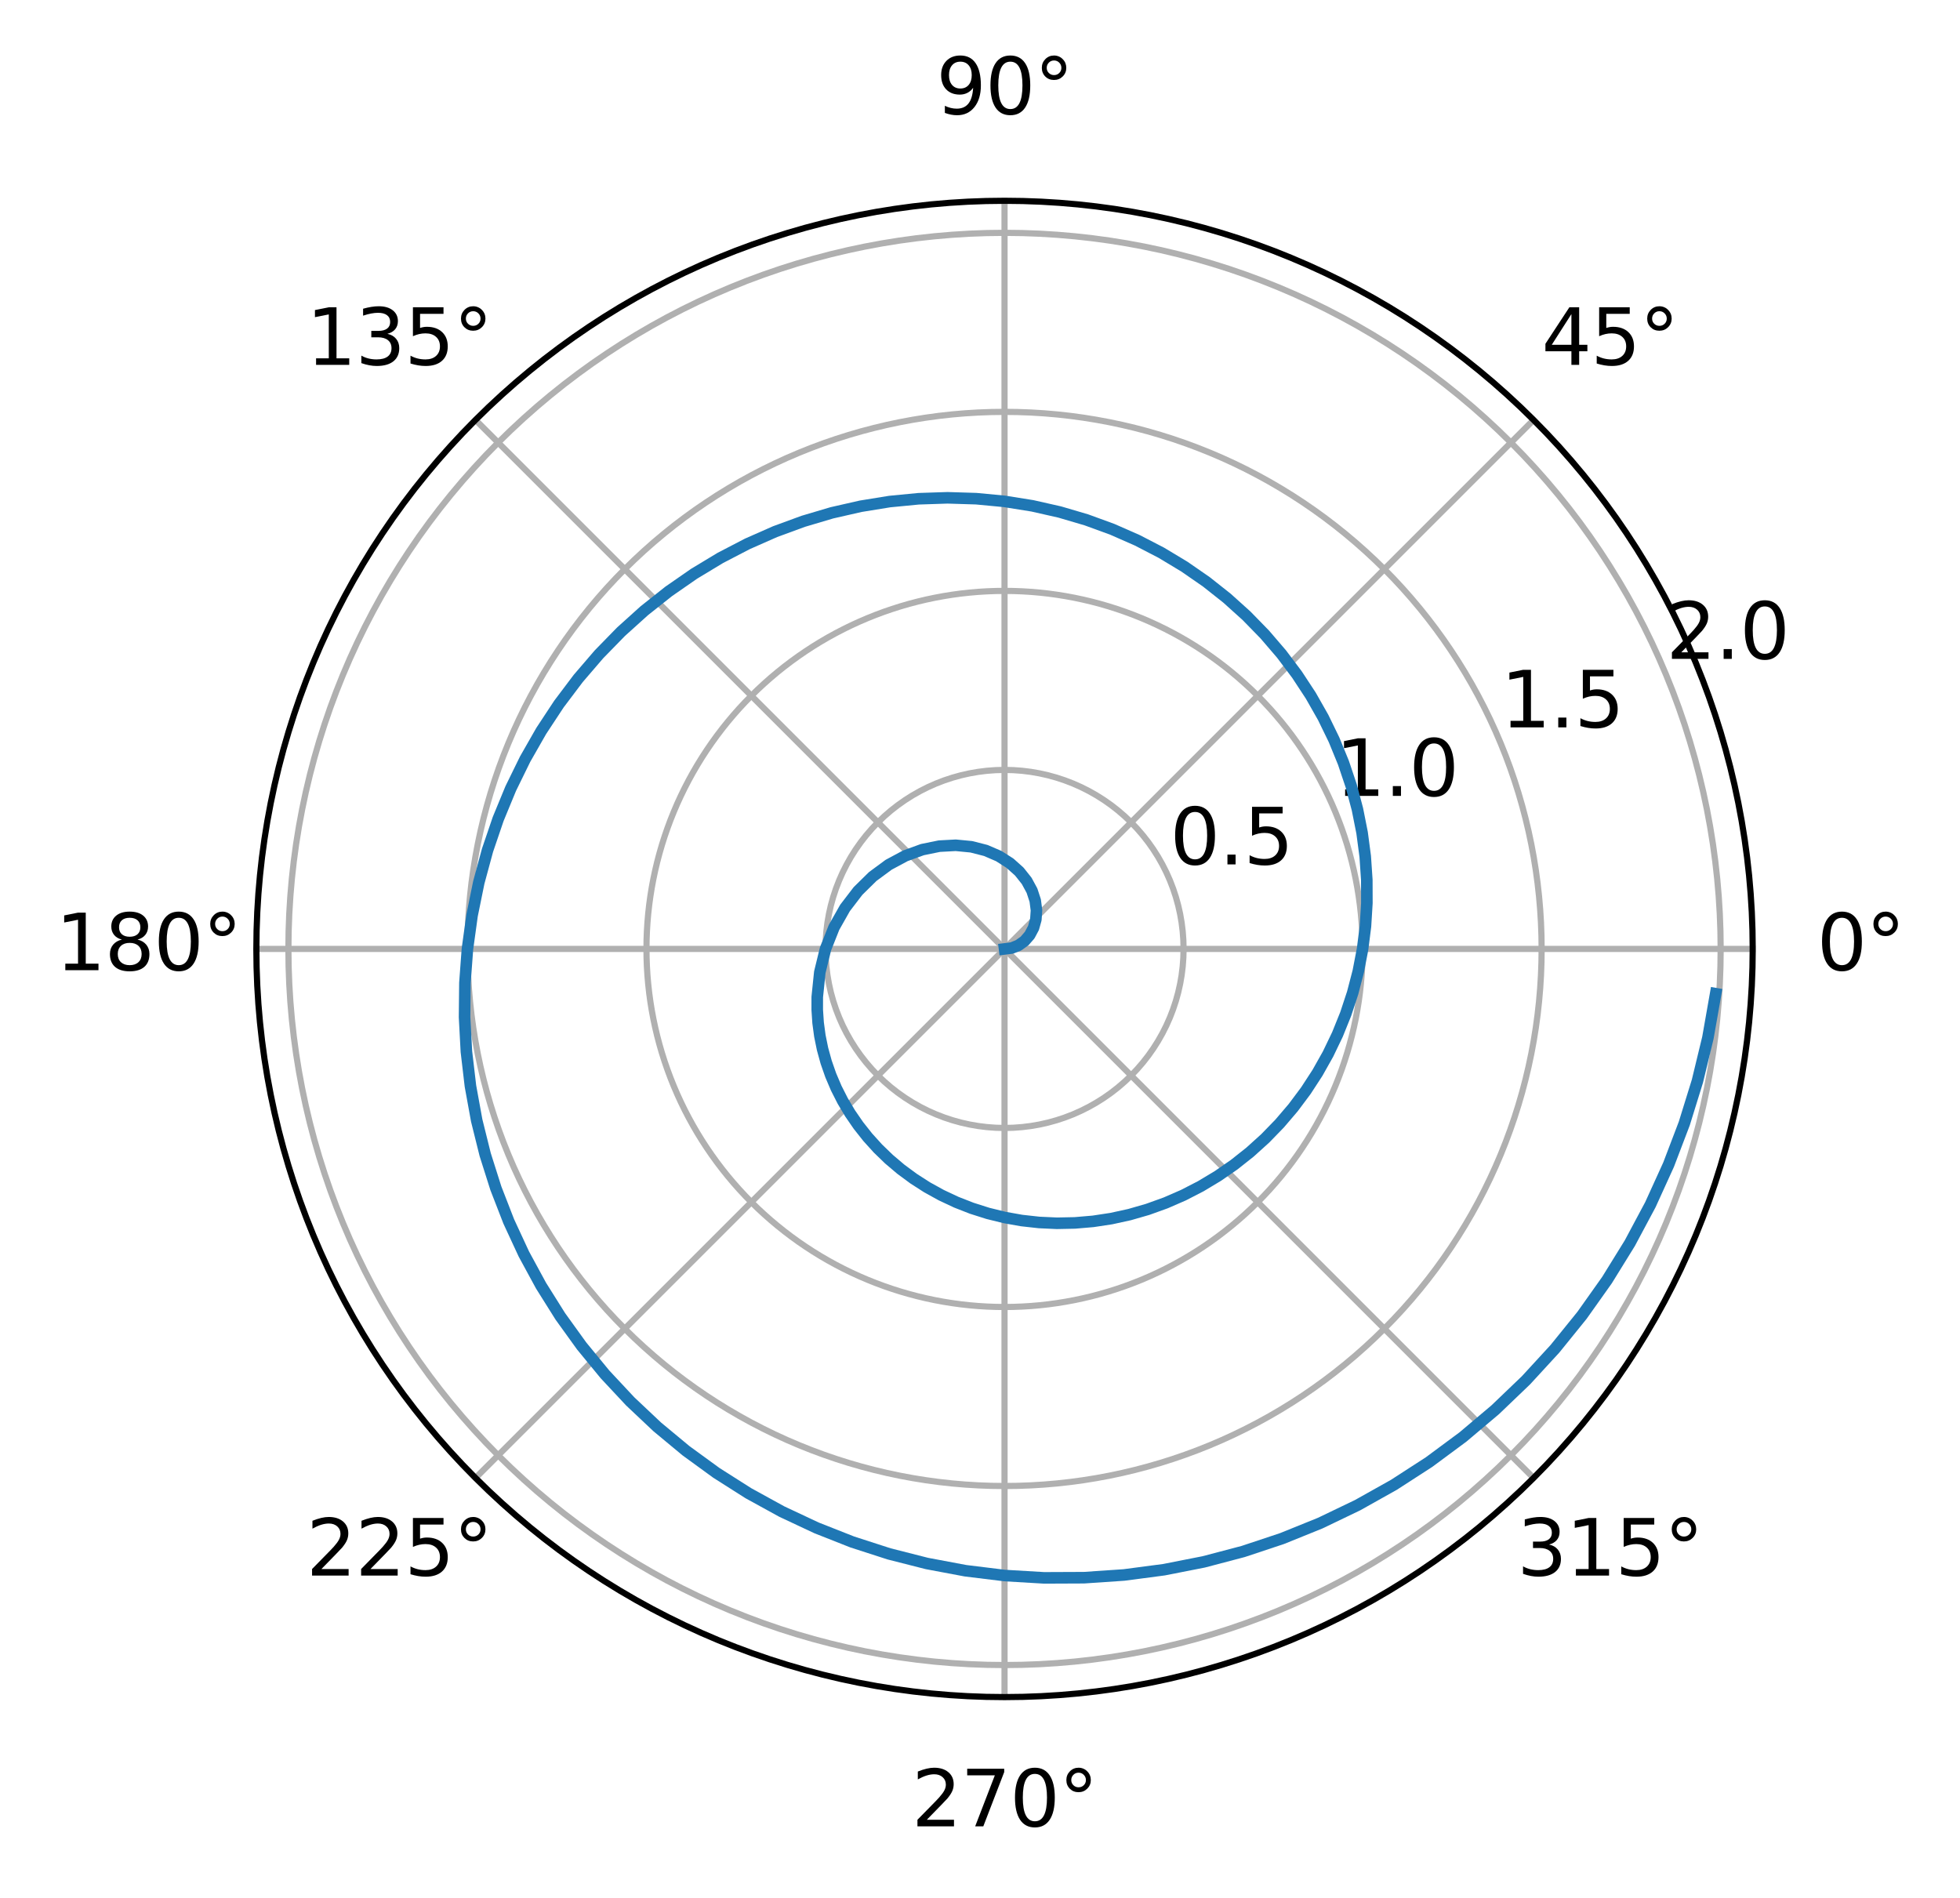<?xml version="1.0" encoding="utf-8" standalone="no"?>
<!DOCTYPE svg PUBLIC "-//W3C//DTD SVG 1.1//EN"
  "http://www.w3.org/Graphics/SVG/1.1/DTD/svg11.dtd">
<svg xmlns:xlink="http://www.w3.org/1999/xlink" width="254.165pt" height="246.118pt" viewBox="0 0 254.165 246.118" xmlns="http://www.w3.org/2000/svg" version="1.1">
 <defs>
  <style type="text/css">*{stroke-linejoin: round; stroke-linecap: butt}</style>
 </defs>
 <g id="figure_1">
  <g id="patch_1">
   <path d="M 0 246.118 
L 254.165 246.118 
L 254.165 0 
L 0 0 
z
" style="fill: #ffffff"/>
  </g>
  <g id="axes_1">
   <g id="patch_2">
    <path d="M 227.284 123.059 
C 227.284 110.319 224.774 97.702 219.899 85.931 
C 215.023 74.16 207.876 63.464 198.867 54.456 
C 189.858 45.447 179.162 38.3 167.392 33.424 
C 155.621 28.549 143.004 26.039 130.264 26.039 
C 117.523 26.039 104.907 28.549 93.136 33.424 
C 81.365 38.3 70.669 45.447 61.66 54.456 
C 52.651 63.464 45.505 74.16 40.629 85.931 
C 35.753 97.702 33.244 110.319 33.244 123.059 
C 33.244 135.8 35.753 148.416 40.629 160.187 
C 45.505 171.958 52.651 182.654 61.66 191.663 
C 70.669 200.671 81.365 207.818 93.136 212.694 
C 104.907 217.569 117.523 220.079 130.264 220.079 
C 143.004 220.079 155.621 217.569 167.392 212.694 
C 179.162 207.818 189.858 200.671 198.867 191.663 
C 207.876 182.654 215.023 171.958 219.899 160.187 
C 224.774 148.416 227.284 135.8 227.284 123.059 
M 130.264 123.059 
C 130.264 123.059 130.264 123.059 130.264 123.059 
C 130.264 123.059 130.264 123.059 130.264 123.059 
C 130.264 123.059 130.264 123.059 130.264 123.059 
C 130.264 123.059 130.264 123.059 130.264 123.059 
C 130.264 123.059 130.264 123.059 130.264 123.059 
C 130.264 123.059 130.264 123.059 130.264 123.059 
C 130.264 123.059 130.264 123.059 130.264 123.059 
C 130.264 123.059 130.264 123.059 130.264 123.059 
C 130.264 123.059 130.264 123.059 130.264 123.059 
C 130.264 123.059 130.264 123.059 130.264 123.059 
C 130.264 123.059 130.264 123.059 130.264 123.059 
C 130.264 123.059 130.264 123.059 130.264 123.059 
C 130.264 123.059 130.264 123.059 130.264 123.059 
C 130.264 123.059 130.264 123.059 130.264 123.059 
C 130.264 123.059 130.264 123.059 130.264 123.059 
C 130.264 123.059 130.264 123.059 130.264 123.059 
z
" style="fill: #ffffff"/>
   </g>
   <g id="matplotlib.axis_1">
    <g id="xtick_1">
     <g id="line2d_1">
      <path d="M 130.264 123.059 
L 227.284 123.059 
" clip-path="url(#p56ba5d4bee)" style="fill: none; stroke: #b0b0b0; stroke-width: 0.8; stroke-linecap: square"/>
     </g>
     <g id="text_1">
      <!-- 0° -->
      <g transform="translate(235.602 125.818) scale(0.1 -0.1)">
       <defs>
        <path id="DejaVuSans-30" d="M 2034 4250 
Q 1547 4250 1301 3770 
Q 1056 3291 1056 2328 
Q 1056 1369 1301 889 
Q 1547 409 2034 409 
Q 2525 409 2770 889 
Q 3016 1369 3016 2328 
Q 3016 3291 2770 3770 
Q 2525 4250 2034 4250 
z
M 2034 4750 
Q 2819 4750 3233 4129 
Q 3647 3509 3647 2328 
Q 3647 1150 3233 529 
Q 2819 -91 2034 -91 
Q 1250 -91 836 529 
Q 422 1150 422 2328 
Q 422 3509 836 4129 
Q 1250 4750 2034 4750 
z
" transform="scale(0.016)"/>
        <path id="DejaVuSans-b0" d="M 1600 4347 
Q 1350 4347 1178 4173 
Q 1006 4000 1006 3750 
Q 1006 3503 1178 3333 
Q 1350 3163 1600 3163 
Q 1850 3163 2022 3333 
Q 2194 3503 2194 3750 
Q 2194 3997 2020 4172 
Q 1847 4347 1600 4347 
z
M 1600 4750 
Q 1800 4750 1984 4673 
Q 2169 4597 2303 4453 
Q 2447 4313 2519 4134 
Q 2591 3956 2591 3750 
Q 2591 3338 2302 3052 
Q 2013 2766 1594 2766 
Q 1172 2766 890 3047 
Q 609 3328 609 3750 
Q 609 4169 896 4459 
Q 1184 4750 1600 4750 
z
" transform="scale(0.016)"/>
       </defs>
       <use xlink:href="#DejaVuSans-30"/>
       <use xlink:href="#DejaVuSans-b0" x="63.623"/>
      </g>
     </g>
    </g>
    <g id="xtick_2">
     <g id="line2d_2">
      <path d="M 130.264 123.059 
L 198.867 54.456 
" clip-path="url(#p56ba5d4bee)" style="fill: none; stroke: #b0b0b0; stroke-width: 0.8; stroke-linecap: square"/>
     </g>
     <g id="text_2">
      <!-- 45° -->
      <g transform="translate(199.904 47.315) scale(0.1 -0.1)">
       <defs>
        <path id="DejaVuSans-34" d="M 2419 4116 
L 825 1625 
L 2419 1625 
L 2419 4116 
z
M 2253 4666 
L 3047 4666 
L 3047 1625 
L 3713 1625 
L 3713 1100 
L 3047 1100 
L 3047 0 
L 2419 0 
L 2419 1100 
L 313 1100 
L 313 1709 
L 2253 4666 
z
" transform="scale(0.016)"/>
        <path id="DejaVuSans-35" d="M 691 4666 
L 3169 4666 
L 3169 4134 
L 1269 4134 
L 1269 2991 
Q 1406 3038 1543 3061 
Q 1681 3084 1819 3084 
Q 2600 3084 3056 2656 
Q 3513 2228 3513 1497 
Q 3513 744 3044 326 
Q 2575 -91 1722 -91 
Q 1428 -91 1123 -41 
Q 819 9 494 109 
L 494 744 
Q 775 591 1075 516 
Q 1375 441 1709 441 
Q 2250 441 2565 725 
Q 2881 1009 2881 1497 
Q 2881 1984 2565 2268 
Q 2250 2553 1709 2553 
Q 1456 2553 1204 2497 
Q 953 2441 691 2322 
L 691 4666 
z
" transform="scale(0.016)"/>
       </defs>
       <use xlink:href="#DejaVuSans-34"/>
       <use xlink:href="#DejaVuSans-35" x="63.623"/>
       <use xlink:href="#DejaVuSans-b0" x="127.246"/>
      </g>
     </g>
    </g>
    <g id="xtick_3">
     <g id="line2d_3">
      <path d="M 130.264 123.059 
L 130.264 26.039 
" clip-path="url(#p56ba5d4bee)" style="fill: none; stroke: #b0b0b0; stroke-width: 0.8; stroke-linecap: square"/>
     </g>
     <g id="text_3">
      <!-- 90° -->
      <g transform="translate(121.401 14.798) scale(0.1 -0.1)">
       <defs>
        <path id="DejaVuSans-39" d="M 703 97 
L 703 672 
Q 941 559 1184 500 
Q 1428 441 1663 441 
Q 2288 441 2617 861 
Q 2947 1281 2994 2138 
Q 2813 1869 2534 1725 
Q 2256 1581 1919 1581 
Q 1219 1581 811 2004 
Q 403 2428 403 3163 
Q 403 3881 828 4315 
Q 1253 4750 1959 4750 
Q 2769 4750 3195 4129 
Q 3622 3509 3622 2328 
Q 3622 1225 3098 567 
Q 2575 -91 1691 -91 
Q 1453 -91 1209 -44 
Q 966 3 703 97 
z
M 1959 2075 
Q 2384 2075 2632 2365 
Q 2881 2656 2881 3163 
Q 2881 3666 2632 3958 
Q 2384 4250 1959 4250 
Q 1534 4250 1286 3958 
Q 1038 3666 1038 3163 
Q 1038 2656 1286 2365 
Q 1534 2075 1959 2075 
z
" transform="scale(0.016)"/>
       </defs>
       <use xlink:href="#DejaVuSans-39"/>
       <use xlink:href="#DejaVuSans-30" x="63.623"/>
       <use xlink:href="#DejaVuSans-b0" x="127.246"/>
      </g>
     </g>
    </g>
    <g id="xtick_4">
     <g id="line2d_4">
      <path d="M 130.264 123.059 
L 61.66 54.456 
" clip-path="url(#p56ba5d4bee)" style="fill: none; stroke: #b0b0b0; stroke-width: 0.8; stroke-linecap: square"/>
     </g>
     <g id="text_4">
      <!-- 135° -->
      <g transform="translate(39.717 47.315) scale(0.1 -0.1)">
       <defs>
        <path id="DejaVuSans-31" d="M 794 531 
L 1825 531 
L 1825 4091 
L 703 3866 
L 703 4441 
L 1819 4666 
L 2450 4666 
L 2450 531 
L 3481 531 
L 3481 0 
L 794 0 
L 794 531 
z
" transform="scale(0.016)"/>
        <path id="DejaVuSans-33" d="M 2597 2516 
Q 3050 2419 3304 2112 
Q 3559 1806 3559 1356 
Q 3559 666 3084 287 
Q 2609 -91 1734 -91 
Q 1441 -91 1130 -33 
Q 819 25 488 141 
L 488 750 
Q 750 597 1062 519 
Q 1375 441 1716 441 
Q 2309 441 2620 675 
Q 2931 909 2931 1356 
Q 2931 1769 2642 2001 
Q 2353 2234 1838 2234 
L 1294 2234 
L 1294 2753 
L 1863 2753 
Q 2328 2753 2575 2939 
Q 2822 3125 2822 3475 
Q 2822 3834 2567 4026 
Q 2313 4219 1838 4219 
Q 1578 4219 1281 4162 
Q 984 4106 628 3988 
L 628 4550 
Q 988 4650 1302 4700 
Q 1616 4750 1894 4750 
Q 2613 4750 3031 4423 
Q 3450 4097 3450 3541 
Q 3450 3153 3228 2886 
Q 3006 2619 2597 2516 
z
" transform="scale(0.016)"/>
       </defs>
       <use xlink:href="#DejaVuSans-31"/>
       <use xlink:href="#DejaVuSans-33" x="63.623"/>
       <use xlink:href="#DejaVuSans-35" x="127.246"/>
       <use xlink:href="#DejaVuSans-b0" x="190.869"/>
      </g>
     </g>
    </g>
    <g id="xtick_5">
     <g id="line2d_5">
      <path d="M 130.264 123.059 
L 33.244 123.059 
" clip-path="url(#p56ba5d4bee)" style="fill: none; stroke: #b0b0b0; stroke-width: 0.8; stroke-linecap: square"/>
     </g>
     <g id="text_5">
      <!-- 180° -->
      <g transform="translate(7.2 125.818) scale(0.1 -0.1)">
       <defs>
        <path id="DejaVuSans-38" d="M 2034 2216 
Q 1584 2216 1326 1975 
Q 1069 1734 1069 1313 
Q 1069 891 1326 650 
Q 1584 409 2034 409 
Q 2484 409 2743 651 
Q 3003 894 3003 1313 
Q 3003 1734 2745 1975 
Q 2488 2216 2034 2216 
z
M 1403 2484 
Q 997 2584 770 2862 
Q 544 3141 544 3541 
Q 544 4100 942 4425 
Q 1341 4750 2034 4750 
Q 2731 4750 3128 4425 
Q 3525 4100 3525 3541 
Q 3525 3141 3298 2862 
Q 3072 2584 2669 2484 
Q 3125 2378 3379 2068 
Q 3634 1759 3634 1313 
Q 3634 634 3220 271 
Q 2806 -91 2034 -91 
Q 1263 -91 848 271 
Q 434 634 434 1313 
Q 434 1759 690 2068 
Q 947 2378 1403 2484 
z
M 1172 3481 
Q 1172 3119 1398 2916 
Q 1625 2713 2034 2713 
Q 2441 2713 2670 2916 
Q 2900 3119 2900 3481 
Q 2900 3844 2670 4047 
Q 2441 4250 2034 4250 
Q 1625 4250 1398 4047 
Q 1172 3844 1172 3481 
z
" transform="scale(0.016)"/>
       </defs>
       <use xlink:href="#DejaVuSans-31"/>
       <use xlink:href="#DejaVuSans-38" x="63.623"/>
       <use xlink:href="#DejaVuSans-30" x="127.246"/>
       <use xlink:href="#DejaVuSans-b0" x="190.869"/>
      </g>
     </g>
    </g>
    <g id="xtick_6">
     <g id="line2d_6">
      <path d="M 130.264 123.059 
L 61.66 191.663 
" clip-path="url(#p56ba5d4bee)" style="fill: none; stroke: #b0b0b0; stroke-width: 0.8; stroke-linecap: square"/>
     </g>
     <g id="text_6">
      <!-- 225° -->
      <g transform="translate(39.717 204.321) scale(0.1 -0.1)">
       <defs>
        <path id="DejaVuSans-32" d="M 1228 531 
L 3431 531 
L 3431 0 
L 469 0 
L 469 531 
Q 828 903 1448 1529 
Q 2069 2156 2228 2338 
Q 2531 2678 2651 2914 
Q 2772 3150 2772 3378 
Q 2772 3750 2511 3984 
Q 2250 4219 1831 4219 
Q 1534 4219 1204 4116 
Q 875 4013 500 3803 
L 500 4441 
Q 881 4594 1212 4672 
Q 1544 4750 1819 4750 
Q 2544 4750 2975 4387 
Q 3406 4025 3406 3419 
Q 3406 3131 3298 2873 
Q 3191 2616 2906 2266 
Q 2828 2175 2409 1742 
Q 1991 1309 1228 531 
z
" transform="scale(0.016)"/>
       </defs>
       <use xlink:href="#DejaVuSans-32"/>
       <use xlink:href="#DejaVuSans-32" x="63.623"/>
       <use xlink:href="#DejaVuSans-35" x="127.246"/>
       <use xlink:href="#DejaVuSans-b0" x="190.869"/>
      </g>
     </g>
    </g>
    <g id="xtick_7">
     <g id="line2d_7">
      <path d="M 130.264 123.059 
L 130.264 220.079 
" clip-path="url(#p56ba5d4bee)" style="fill: none; stroke: #b0b0b0; stroke-width: 0.8; stroke-linecap: square"/>
     </g>
     <g id="text_7">
      <!-- 270° -->
      <g transform="translate(118.22 236.838) scale(0.1 -0.1)">
       <defs>
        <path id="DejaVuSans-37" d="M 525 4666 
L 3525 4666 
L 3525 4397 
L 1831 0 
L 1172 0 
L 2766 4134 
L 525 4134 
L 525 4666 
z
" transform="scale(0.016)"/>
       </defs>
       <use xlink:href="#DejaVuSans-32"/>
       <use xlink:href="#DejaVuSans-37" x="63.623"/>
       <use xlink:href="#DejaVuSans-30" x="127.246"/>
       <use xlink:href="#DejaVuSans-b0" x="190.869"/>
      </g>
     </g>
    </g>
    <g id="xtick_8">
     <g id="line2d_8">
      <path d="M 130.264 123.059 
L 198.867 191.663 
" clip-path="url(#p56ba5d4bee)" style="fill: none; stroke: #b0b0b0; stroke-width: 0.8; stroke-linecap: square"/>
     </g>
     <g id="text_8">
      <!-- 315° -->
      <g transform="translate(196.723 204.321) scale(0.1 -0.1)">
       <use xlink:href="#DejaVuSans-33"/>
       <use xlink:href="#DejaVuSans-31" x="63.623"/>
       <use xlink:href="#DejaVuSans-35" x="127.246"/>
       <use xlink:href="#DejaVuSans-b0" x="190.869"/>
      </g>
     </g>
    </g>
   </g>
   <g id="matplotlib.axis_2">
    <g id="ytick_1">
     <g id="line2d_9">
      <path d="M 153.48 123.059 
C 153.48 120.01 152.879 116.991 151.713 114.175 
C 150.546 111.358 148.836 108.799 146.68 106.643 
C 144.524 104.487 141.965 102.777 139.148 101.61 
C 136.332 100.444 133.312 99.843 130.264 99.843 
C 127.215 99.843 124.196 100.444 121.379 101.61 
C 118.563 102.777 116.003 104.487 113.848 106.643 
C 111.692 108.799 109.982 111.358 108.815 114.175 
C 107.648 116.991 107.048 120.01 107.048 123.059 
C 107.048 126.108 107.648 129.127 108.815 131.943 
C 109.982 134.76 111.692 137.32 113.848 139.475 
C 116.003 141.631 118.563 143.341 121.379 144.508 
C 124.196 145.675 127.215 146.275 130.264 146.275 
C 133.312 146.275 136.332 145.675 139.148 144.508 
C 141.965 143.341 144.524 141.631 146.68 139.475 
C 148.836 137.32 150.546 134.76 151.713 131.943 
C 152.879 129.127 153.48 126.108 153.48 123.059 
" clip-path="url(#p56ba5d4bee)" style="fill: none; stroke: #b0b0b0; stroke-width: 0.8; stroke-linecap: square"/>
     </g>
     <g id="text_9">
      <!-- 0.5 -->
      <g transform="translate(151.713 112.095) scale(0.1 -0.1)">
       <defs>
        <path id="DejaVuSans-2e" d="M 684 794 
L 1344 794 
L 1344 0 
L 684 0 
L 684 794 
z
" transform="scale(0.016)"/>
       </defs>
       <use xlink:href="#DejaVuSans-30"/>
       <use xlink:href="#DejaVuSans-2e" x="63.623"/>
       <use xlink:href="#DejaVuSans-35" x="95.41"/>
      </g>
     </g>
    </g>
    <g id="ytick_2">
     <g id="line2d_10">
      <path d="M 176.696 123.059 
C 176.696 116.962 175.495 110.924 173.161 105.29 
C 170.828 99.657 167.408 94.538 163.096 90.227 
C 158.785 85.915 153.666 82.495 148.033 80.161 
C 142.399 77.828 136.361 76.627 130.264 76.627 
C 124.166 76.627 118.128 77.828 112.495 80.161 
C 106.862 82.495 101.743 85.915 97.431 90.227 
C 93.12 94.538 89.699 99.657 87.366 105.29 
C 85.033 110.924 83.832 116.962 83.832 123.059 
C 83.832 129.156 85.033 135.195 87.366 140.828 
C 89.699 146.461 93.12 151.58 97.431 155.892 
C 101.743 160.203 106.862 163.623 112.495 165.957 
C 118.128 168.29 124.166 169.491 130.264 169.491 
C 136.361 169.491 142.399 168.29 148.033 165.957 
C 153.666 163.623 158.785 160.203 163.096 155.892 
C 167.408 151.58 170.828 146.461 173.161 140.828 
C 175.495 135.195 176.696 129.156 176.696 123.059 
" clip-path="url(#p56ba5d4bee)" style="fill: none; stroke: #b0b0b0; stroke-width: 0.8; stroke-linecap: square"/>
     </g>
     <g id="text_10">
      <!-- 1.0 -->
      <g transform="translate(173.161 103.211) scale(0.1 -0.1)">
       <use xlink:href="#DejaVuSans-31"/>
       <use xlink:href="#DejaVuSans-2e" x="63.623"/>
       <use xlink:href="#DejaVuSans-30" x="95.41"/>
      </g>
     </g>
    </g>
    <g id="ytick_3">
     <g id="line2d_11">
      <path d="M 199.912 123.059 
C 199.912 113.913 198.11 104.856 194.61 96.406 
C 191.11 87.956 185.98 80.278 179.512 73.81 
C 173.045 67.343 165.367 62.213 156.917 58.712 
C 148.467 55.212 139.41 53.411 130.264 53.411 
C 121.118 53.411 112.06 55.212 103.611 58.712 
C 95.161 62.213 87.482 67.343 81.015 73.81 
C 74.548 80.278 69.417 87.956 65.917 96.406 
C 62.417 104.856 60.616 113.913 60.616 123.059 
C 60.616 132.205 62.417 141.262 65.917 149.712 
C 69.417 158.162 74.548 165.841 81.015 172.308 
C 87.482 178.775 95.161 183.906 103.611 187.406 
C 112.06 190.906 121.118 192.707 130.264 192.707 
C 139.41 192.707 148.467 190.906 156.917 187.406 
C 165.367 183.906 173.045 178.775 179.512 172.308 
C 185.98 165.841 191.11 158.162 194.61 149.712 
C 198.11 141.262 199.912 132.205 199.912 123.059 
" clip-path="url(#p56ba5d4bee)" style="fill: none; stroke: #b0b0b0; stroke-width: 0.8; stroke-linecap: square"/>
     </g>
     <g id="text_11">
      <!-- 1.5 -->
      <g transform="translate(194.61 94.326) scale(0.1 -0.1)">
       <use xlink:href="#DejaVuSans-31"/>
       <use xlink:href="#DejaVuSans-2e" x="63.623"/>
       <use xlink:href="#DejaVuSans-35" x="95.41"/>
      </g>
     </g>
    </g>
    <g id="ytick_4">
     <g id="line2d_12">
      <path d="M 223.128 123.059 
C 223.128 110.864 220.726 98.788 216.059 87.521 
C 211.392 76.255 204.552 66.017 195.929 57.394 
C 187.306 48.771 177.068 41.93 165.801 37.264 
C 154.535 32.597 142.459 30.195 130.264 30.195 
C 118.069 30.195 105.993 32.597 94.726 37.264 
C 83.46 41.93 73.222 48.771 64.599 57.394 
C 55.976 66.017 49.135 76.255 44.468 87.521 
C 39.802 98.788 37.399 110.864 37.399 123.059 
C 37.399 135.254 39.802 147.33 44.468 158.597 
C 49.135 169.863 55.976 180.101 64.599 188.724 
C 73.222 197.347 83.46 204.188 94.726 208.855 
C 105.993 213.521 118.069 215.923 130.264 215.923 
C 142.459 215.923 154.535 213.521 165.801 208.855 
C 177.068 204.188 187.306 197.347 195.929 188.724 
C 204.552 180.101 211.392 169.863 216.059 158.597 
C 220.726 147.33 223.128 135.254 223.128 123.059 
" clip-path="url(#p56ba5d4bee)" style="fill: none; stroke: #b0b0b0; stroke-width: 0.8; stroke-linecap: square"/>
     </g>
     <g id="text_12">
      <!-- 2.0 -->
      <g transform="translate(216.059 85.442) scale(0.1 -0.1)">
       <use xlink:href="#DejaVuSans-32"/>
       <use xlink:href="#DejaVuSans-2e" x="63.623"/>
       <use xlink:href="#DejaVuSans-30" x="95.41"/>
      </g>
     </g>
    </g>
   </g>
   <g id="line2d_13">
    <path d="M 130.264 123.059 
L 131.185 122.943 
L 132.063 122.597 
L 132.854 122.033 
L 133.519 121.27 
L 134.02 120.33 
L 134.325 119.245 
L 134.407 118.05 
L 134.244 116.786 
L 133.822 115.497 
L 133.133 114.227 
L 132.178 113.025 
L 130.963 111.937 
L 129.506 111.011 
L 127.828 110.288 
L 125.959 109.811 
L 123.937 109.615 
L 121.805 109.73 
L 119.609 110.179 
L 117.402 110.981 
L 115.238 112.142 
L 113.174 113.664 
L 111.268 115.538 
L 109.576 117.747 
L 108.152 120.266 
L 107.048 123.059 
L 106.309 126.085 
L 105.978 129.295 
L 105.976 130.951 
L 106.088 132.631 
L 106.316 134.328 
L 106.664 136.033 
L 107.133 137.738 
L 107.725 139.434 
L 108.44 141.113 
L 109.278 142.766 
L 110.239 144.383 
L 111.322 145.956 
L 112.524 147.476 
L 113.843 148.934 
L 115.277 150.321 
L 116.82 151.628 
L 118.47 152.847 
L 120.22 153.971 
L 122.065 154.99 
L 123.999 155.898 
L 126.016 156.687 
L 128.106 157.351 
L 130.264 157.883 
L 132.48 158.278 
L 134.745 158.53 
L 137.05 158.635 
L 139.386 158.588 
L 141.742 158.387 
L 144.109 158.028 
L 146.475 157.51 
L 148.83 156.831 
L 151.163 155.99 
L 153.462 154.989 
L 155.717 153.827 
L 157.917 152.506 
L 160.05 151.03 
L 162.105 149.4 
L 164.072 147.622 
L 165.939 145.699 
L 167.697 143.638 
L 169.336 141.445 
L 170.845 139.126 
L 172.215 136.69 
L 173.438 134.144 
L 174.505 131.499 
L 175.408 128.762 
L 176.141 125.945 
L 176.696 123.059 
L 177.068 120.114 
L 177.251 117.123 
L 177.242 114.098 
L 177.036 111.05 
L 176.631 107.993 
L 176.026 104.941 
L 175.218 101.905 
L 174.208 98.901 
L 172.996 95.94 
L 171.585 93.038 
L 169.976 90.206 
L 168.173 87.46 
L 166.181 84.811 
L 164.004 82.274 
L 161.65 79.86 
L 159.124 77.582 
L 156.435 75.453 
L 153.592 73.484 
L 150.604 71.685 
L 147.482 70.068 
L 144.236 68.641 
L 140.878 67.415 
L 137.422 66.398 
L 133.879 65.597 
L 130.264 65.019 
L 126.59 64.67 
L 122.873 64.555 
L 119.127 64.679 
L 115.368 65.043 
L 111.611 65.652 
L 107.872 66.504 
L 104.168 67.602 
L 100.513 68.943 
L 96.925 70.526 
L 93.419 72.347 
L 90.012 74.403 
L 86.718 76.688 
L 83.554 79.196 
L 80.534 81.919 
L 77.674 84.85 
L 74.986 87.979 
L 72.486 91.295 
L 70.185 94.788 
L 68.097 98.445 
L 66.232 102.254 
L 64.603 106.2 
L 63.217 110.269 
L 62.086 114.446 
L 61.216 118.715 
L 60.616 123.059 
L 60.29 127.461 
L 60.243 131.905 
L 60.481 136.371 
L 61.005 140.842 
L 61.816 145.299 
L 62.916 149.724 
L 64.303 154.098 
L 65.975 158.402 
L 67.929 162.618 
L 70.161 166.726 
L 72.663 170.71 
L 75.431 174.551 
L 78.454 178.231 
L 81.725 181.733 
L 85.232 185.04 
L 88.964 188.138 
L 92.908 191.009 
L 97.05 193.641 
L 101.377 196.019 
L 105.872 198.13 
L 110.518 199.964 
L 115.299 201.508 
L 120.196 202.753 
L 125.191 203.692 
L 130.264 204.315 
L 135.395 204.618 
L 140.564 204.596 
L 145.751 204.244 
L 150.933 203.561 
L 156.091 202.546 
L 161.202 201.2 
L 166.245 199.523 
L 171.199 197.52 
L 176.042 195.194 
L 180.754 192.553 
L 185.314 189.604 
L 189.702 186.354 
L 193.897 182.815 
L 197.882 178.997 
L 201.636 174.914 
L 205.143 170.579 
L 208.386 166.007 
L 211.349 161.215 
L 214.017 156.219 
L 216.375 151.038 
L 218.412 145.692 
L 220.115 140.199 
L 221.474 134.582 
L 222.481 128.861 
L 222.481 128.861 
" clip-path="url(#p56ba5d4bee)" style="fill: none; stroke: #1f77b4; stroke-width: 1.5; stroke-linecap: square"/>
   </g>
   <g id="patch_3">
    <path d="M 227.284 123.059 
C 227.284 110.319 224.774 97.702 219.899 85.931 
C 215.023 74.16 207.876 63.464 198.867 54.456 
C 189.858 45.447 179.162 38.3 167.392 33.424 
C 155.621 28.549 143.004 26.039 130.264 26.039 
C 117.523 26.039 104.907 28.549 93.136 33.424 
C 81.365 38.3 70.669 45.447 61.66 54.456 
C 52.651 63.464 45.505 74.16 40.629 85.931 
C 35.753 97.702 33.244 110.319 33.244 123.059 
C 33.244 135.8 35.753 148.416 40.629 160.187 
C 45.505 171.958 52.651 182.654 61.66 191.663 
C 70.669 200.671 81.365 207.818 93.136 212.694 
C 104.907 217.569 117.523 220.079 130.264 220.079 
C 143.004 220.079 155.621 217.569 167.392 212.694 
C 179.162 207.818 189.858 200.671 198.867 191.663 
C 207.876 182.654 215.023 171.958 219.899 160.187 
C 224.774 148.416 227.284 135.8 227.284 123.059 
" style="fill: none; stroke: #000000; stroke-width: 0.8; stroke-linejoin: miter; stroke-linecap: square"/>
   </g>
  </g>
 </g>
 <defs>
  <clipPath id="p56ba5d4bee">
   <path d="M 227.284 123.059 
C 227.284 110.319 224.774 97.702 219.899 85.931 
C 215.023 74.16 207.876 63.464 198.867 54.456 
C 189.858 45.447 179.162 38.3 167.392 33.424 
C 155.621 28.549 143.004 26.039 130.264 26.039 
C 117.523 26.039 104.907 28.549 93.136 33.424 
C 81.365 38.3 70.669 45.447 61.66 54.456 
C 52.651 63.464 45.505 74.16 40.629 85.931 
C 35.753 97.702 33.244 110.319 33.244 123.059 
C 33.244 135.8 35.753 148.416 40.629 160.187 
C 45.505 171.958 52.651 182.654 61.66 191.663 
C 70.669 200.671 81.365 207.818 93.136 212.694 
C 104.907 217.569 117.523 220.079 130.264 220.079 
C 143.004 220.079 155.621 217.569 167.392 212.694 
C 179.162 207.818 189.858 200.671 198.867 191.663 
C 207.876 182.654 215.023 171.958 219.899 160.187 
C 224.774 148.416 227.284 135.8 227.284 123.059 
M 130.264 123.059 
C 130.264 123.059 130.264 123.059 130.264 123.059 
C 130.264 123.059 130.264 123.059 130.264 123.059 
C 130.264 123.059 130.264 123.059 130.264 123.059 
C 130.264 123.059 130.264 123.059 130.264 123.059 
C 130.264 123.059 130.264 123.059 130.264 123.059 
C 130.264 123.059 130.264 123.059 130.264 123.059 
C 130.264 123.059 130.264 123.059 130.264 123.059 
C 130.264 123.059 130.264 123.059 130.264 123.059 
C 130.264 123.059 130.264 123.059 130.264 123.059 
C 130.264 123.059 130.264 123.059 130.264 123.059 
C 130.264 123.059 130.264 123.059 130.264 123.059 
C 130.264 123.059 130.264 123.059 130.264 123.059 
C 130.264 123.059 130.264 123.059 130.264 123.059 
C 130.264 123.059 130.264 123.059 130.264 123.059 
C 130.264 123.059 130.264 123.059 130.264 123.059 
C 130.264 123.059 130.264 123.059 130.264 123.059 
z
"/>
  </clipPath>
 </defs>
</svg>
